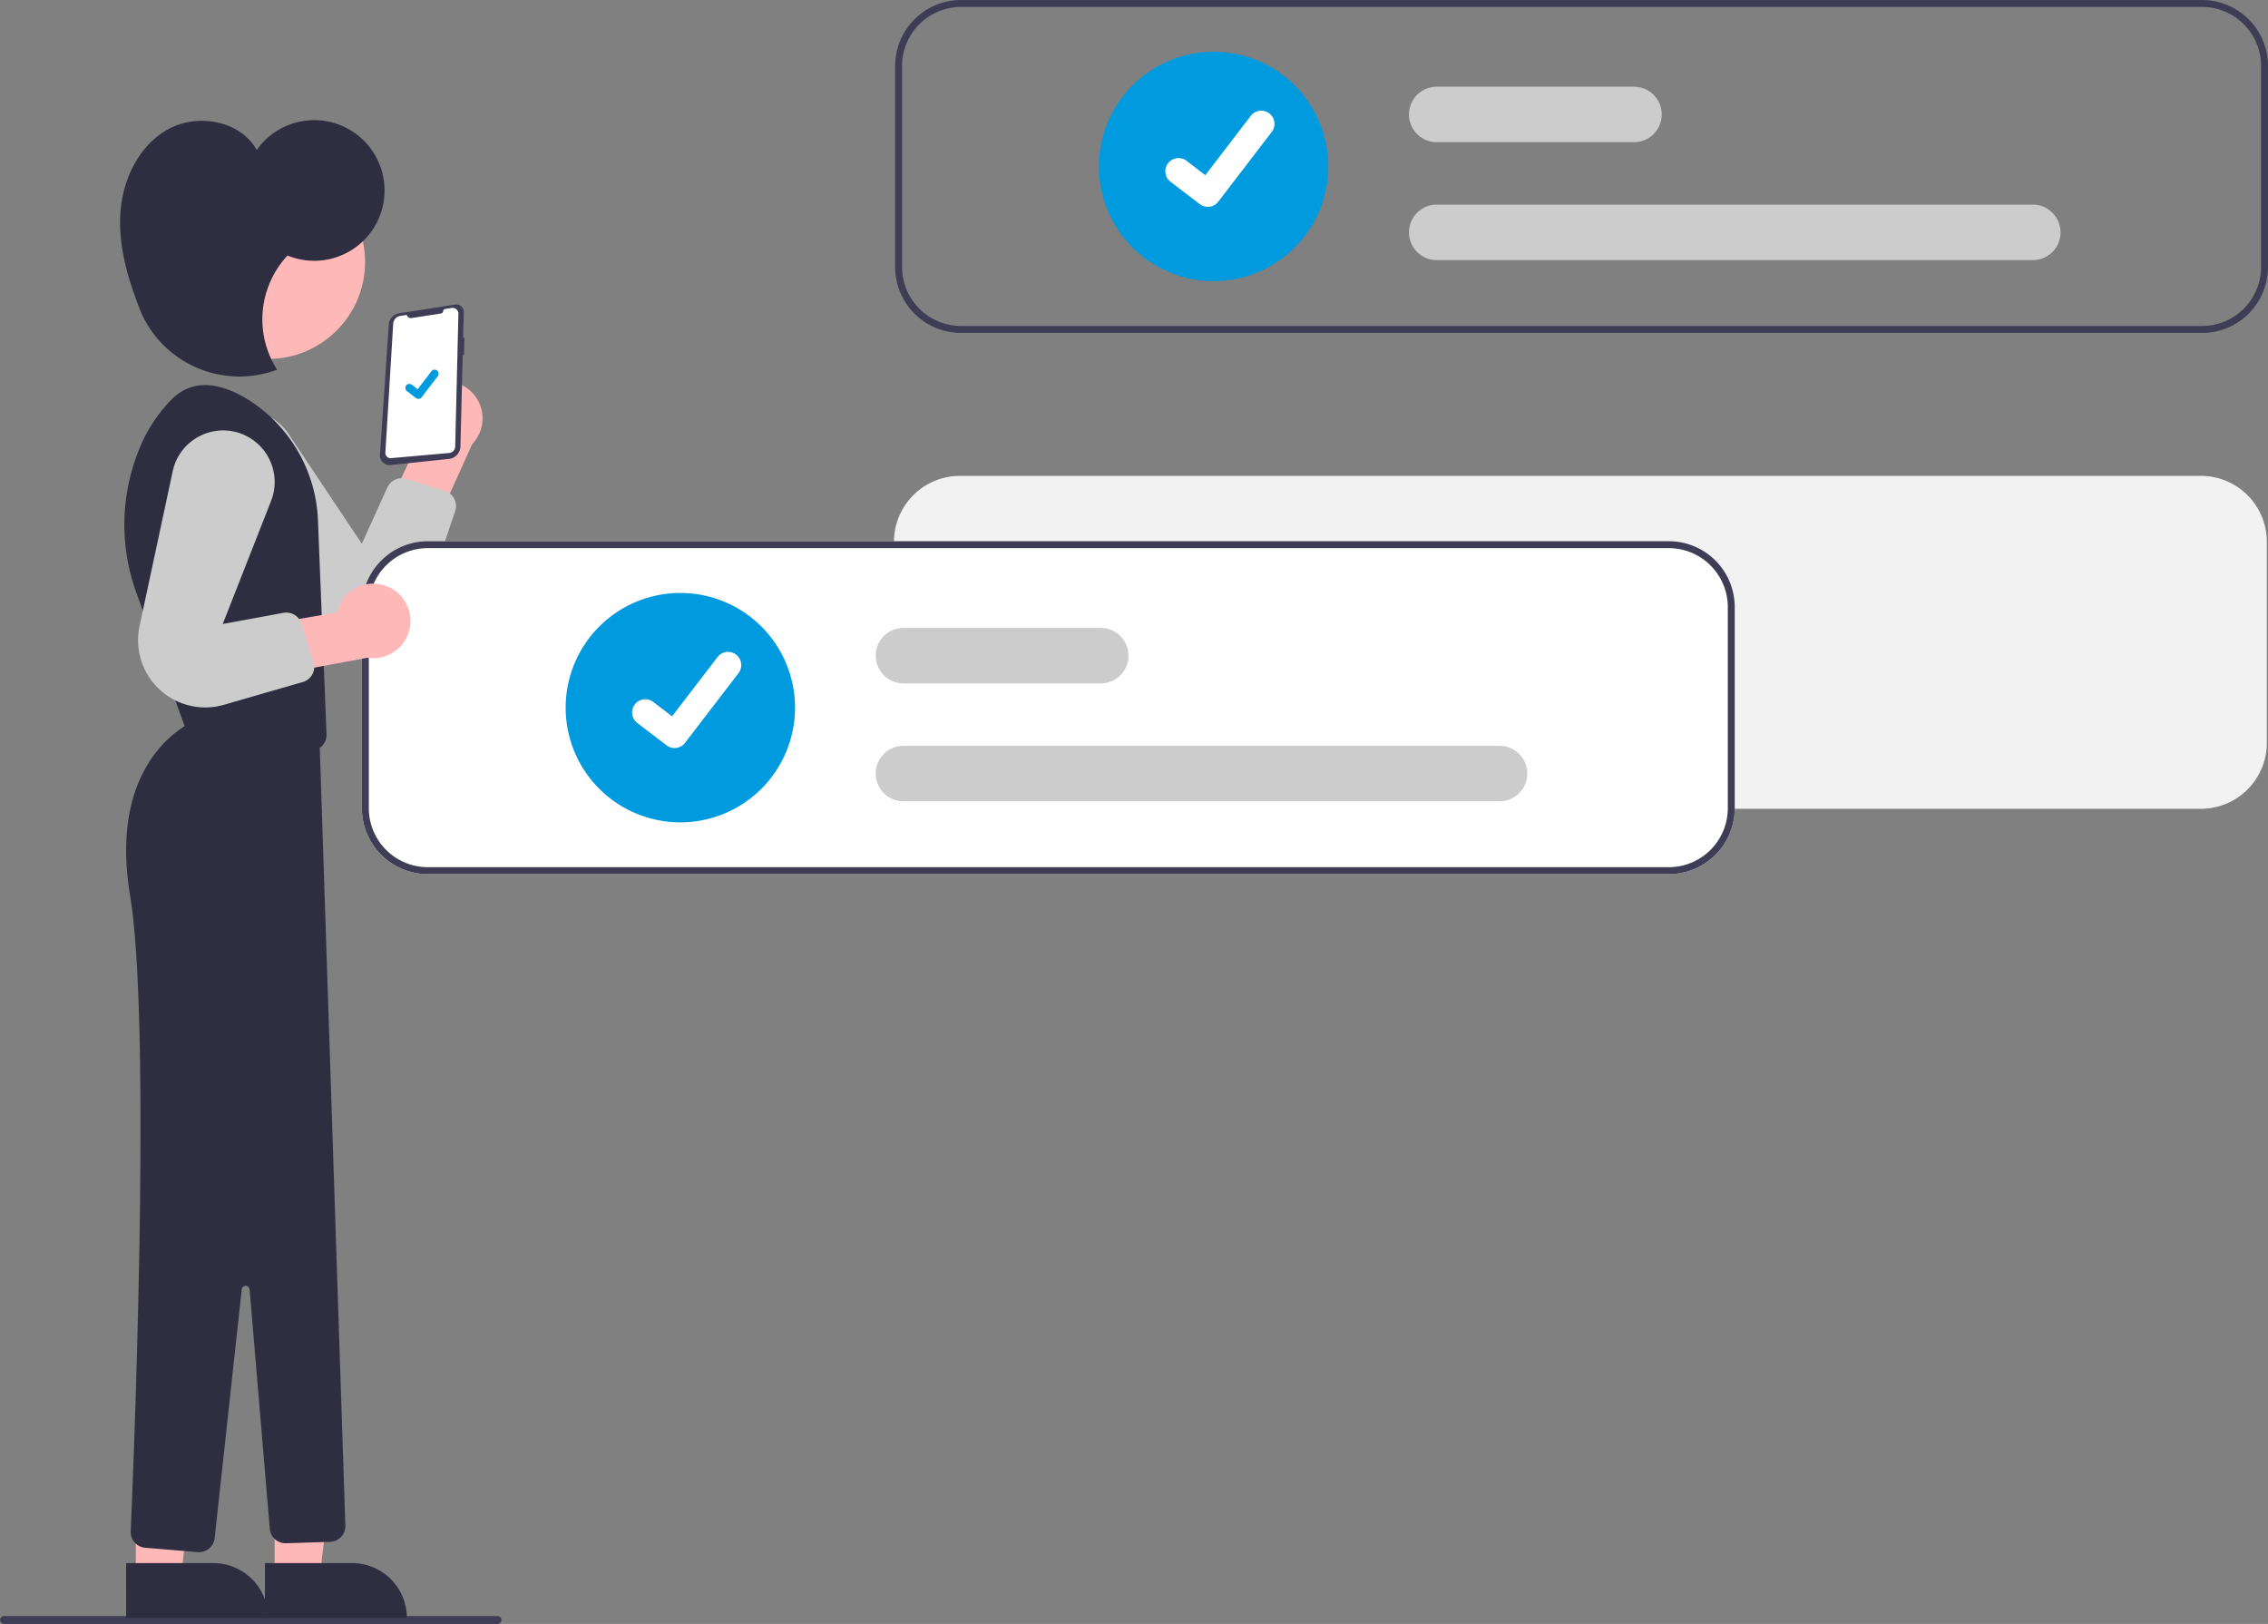 <svg id="undraw_Confirmation_re_b6q5" xmlns="http://www.w3.org/2000/svg" width="252.391" height="180.702" viewBox="0 0 252.391 180.702">
  <rect x="0" y="0" width="252.391" height="180.702" fill="#808080" stroke="none"/>
  <path id="Path_3219" data-name="Path 3219" d="M684.68,364.922H546.568a7.339,7.339,0,0,0-7.332,7.332v22.383a7.339,7.339,0,0,0,7.332,7.332H684.68a7.339,7.339,0,0,0,7.332-7.332V372.255A7.339,7.339,0,0,0,684.68,364.922Z" transform="translate(-439.751 -311.969)" fill="#f2f2f2"/>
  <path id="Path_3220" data-name="Path 3220" d="M368.3,654.421H313.354a.44.44,0,0,1,0-.879H368.3a.44.44,0,0,1,0,.879Z" transform="translate(-312.915 -473.719)" fill="#3f3d56"/>
  <path id="Path_3221" data-name="Path 3221" d="M414.391,341.6a4.122,4.122,0,0,0-.845,6.264l-3.995,8.53,4.592,3.692,5.472-12.125a4.144,4.144,0,0,0-5.224-6.36Z" transform="translate(-367.072 -298.533)" fill="#ffb8b8"/>
  <path id="Path_3222" data-name="Path 3222" d="M364.789,349.265h0A5.74,5.74,0,0,1,372.518,351l8.174,12.239,2.838-6.256a1.758,1.758,0,0,1,2.126-.952l4.283,1.338a1.758,1.758,0,0,1,1.141,2.242l-2.932,8.657a7.481,7.481,0,0,1-11.323,3.766h0a7.481,7.481,0,0,1-1.225-1.054l-12.045-12.87a5.74,5.74,0,0,1,1.235-8.843Z" transform="translate(-340.426 -302.735)" fill="#ccc"/>
  <path id="Path_3223" data-name="Path 3223" d="M417.63,321.543a.827.827,0,0,1,.807.848l-.071,2.841.142.013-.051,1.929-.139-.017-.253,10.177a1.435,1.435,0,0,1-1.284,1.391l-6.471.681a1.086,1.086,0,0,1-1.2-1.154l.982-14.492a1.344,1.344,0,0,1,1.135-1.237l6.247-.971h0A.825.825,0,0,1,417.63,321.543Z" transform="translate(-366.825 -287.658)" fill="#3f3d56"/>
  <path id="Path_3224" data-name="Path 3224" d="M413.387,323.526l3.284-.51a.272.272,0,0,0,.229-.239h0a.308.308,0,0,1,.259-.271l.692-.107a.653.653,0,0,1,.753.661l-.356,14.755a.745.745,0,0,1-.679.724l-6.467.575a.576.576,0,0,1-.625-.608l.872-14.358a.929.929,0,0,1,.785-.861l.729-.113A.465.465,0,0,0,413.387,323.526Z" transform="translate(-367.591 -288.133)" fill="#fff"/>
  <path id="Path_3225" data-name="Path 3225" d="M69.52,374.233h5.025l2.39-19.383H69.518Z" transform="translate(-38.96 -198.867)" fill="#ffb8b8"/>
  <path id="Path_3226" data-name="Path 3226" d="M0,0H15.794V6.1H6.1A6.1,6.1,0,0,1,0,0Z" transform="translate(45.277 180.032) rotate(179.995)" fill="#2f2e41"/>
  <path id="Path_3227" data-name="Path 3227" d="M34.384,374.233h5.025l2.39-19.383H34.382Z" transform="translate(-19.269 -198.867)" fill="#ffb8b8"/>
  <path id="Path_3228" data-name="Path 3228" d="M0,0H15.794V6.1H6.1A6.1,6.1,0,0,1,0,0Z" transform="translate(29.833 180.032) rotate(179.995)" fill="#2f2e41"/>
  <circle id="Ellipse_17" data-name="Ellipse 17" cx="10.796" cy="10.796" r="10.796" transform="translate(19.036 18.35)" fill="#ffb8b8"/>
  <path id="Path_3229" data-name="Path 3229" d="M365.948,357.122a16.642,16.642,0,0,0-8.035-13.72c-2.789-1.644-5.842-2.285-8.271.144a16.859,16.859,0,0,0-3.444,5.17,22.2,22.2,0,0,0-.411,16.48l5.781,15.971,13.38,1.45a1.758,1.758,0,0,0,1.946-1.818Z" transform="translate(-330.559 -299.09)" fill="#2f2e41"/>
  <path id="Path_3230" data-name="Path 3230" d="M352.669,426.7s-10,3.732-7.383,19.534c2.345,14.18.482,61.246.074,70.76a1.757,1.757,0,0,0,1.611,1.826l5.835.486a1.758,1.758,0,0,0,1.894-1.562l3.014-27.682a.44.44,0,0,1,.875.011l2.246,26.636a1.758,1.758,0,0,0,1.808,1.61l4.9-.155a1.758,1.758,0,0,0,1.7-1.815l-2.887-87.8Z" transform="translate(-330.812 -346.593)" fill="#2f2e41"/>
  <path id="Path_3231" data-name="Path 3231" d="M361.949,290.036a7.825,7.825,0,1,0-3.431-11.741c-1.826-3.29-6.61-4.129-9.895-2.293s-5.074,5.681-5.286,9.438.93,7.458,2.323,10.953a11.953,11.953,0,0,0,15.123,6.345A10.4,10.4,0,0,1,361.949,290.036Z" transform="translate(-329.949 -261.601)" fill="#2f2e41"/>
  <path id="Path_395" data-name="Path 395" d="M416.964,341.272a.443.443,0,0,1-.267-.089l0,0-1-.768a.446.446,0,1,1,.543-.708l.65.5,1.536-2a.446.446,0,0,1,.625-.083h0l-.01.013.01-.013a.446.446,0,0,1,.082.625l-1.807,2.357a.446.446,0,0,1-.355.174Z" transform="translate(-370.414 -296.895)" fill="#009bdf"/>
  <path id="Path_3232" data-name="Path 3232" d="M684.975,244.458H546.863a7.339,7.339,0,0,0-7.332,7.332v22.383a7.339,7.339,0,0,0,7.332,7.332H684.975a7.339,7.339,0,0,0,7.332-7.332V251.79A7.339,7.339,0,0,0,684.975,244.458Zm6.56,29.715a6.57,6.57,0,0,1-6.56,6.56H546.863a6.57,6.57,0,0,1-6.56-6.56V251.79a6.57,6.57,0,0,1,6.56-6.56H684.975a6.57,6.57,0,0,1,6.56,6.56Z" transform="translate(-439.916 -244.458)" fill="#3f3d56"/>
  <path id="Path_3233" data-name="Path 3233" d="M603.88,283.089a12.762,12.762,0,1,1,12.762-12.762A12.762,12.762,0,0,1,603.88,283.089Z" transform="translate(-468.827 -251.803)" fill="#009bdf"/>
  <path id="Path_3234" data-name="Path 3234" d="M739.031,302.429H672.7a3.087,3.087,0,1,1,0-6.174h66.333a3.087,3.087,0,0,1,0,6.174Z" transform="translate(-512.816 -273.486)" fill="#ccc"/>
  <path id="Path_3235" data-name="Path 3235" d="M694.651,272.58H672.7a3.087,3.087,0,1,1,0-6.174h21.953a3.087,3.087,0,0,1,0,6.174Z" transform="translate(-512.816 -256.758)" fill="#ccc"/>
  <path id="Path_395-2" data-name="Path 395" d="M612.577,283.162a1.459,1.459,0,0,1-.878-.292l-.016-.012-3.308-2.53A1.47,1.47,0,0,1,610.164,278l2.142,1.643,5.063-6.6a1.469,1.469,0,0,1,2.06-.272h0l-.031.044.032-.044a1.471,1.471,0,0,1,.272,2.06l-5.955,7.765a1.47,1.47,0,0,1-1.169.573Z" transform="translate(-478.176 -260.15)" fill="#fff"/>
  <path id="Path_3236" data-name="Path 3236" d="M549.975,381.458H411.863a7.339,7.339,0,0,0-7.332,7.332v22.383a7.339,7.339,0,0,0,7.332,7.332H549.975a7.339,7.339,0,0,0,7.332-7.332V388.79a7.339,7.339,0,0,0-7.332-7.332Z" transform="translate(-364.259 -321.236)" fill="#fff"/>
  <path id="Path_3237" data-name="Path 3237" d="M549.975,381.458H411.863a7.339,7.339,0,0,0-7.332,7.332v22.383a7.339,7.339,0,0,0,7.332,7.332H549.975a7.339,7.339,0,0,0,7.332-7.332V388.79a7.339,7.339,0,0,0-7.332-7.332Zm6.56,29.715a6.57,6.57,0,0,1-6.56,6.56H411.863a6.57,6.57,0,0,1-6.56-6.56V388.79a6.57,6.57,0,0,1,6.56-6.56H549.975a6.57,6.57,0,0,1,6.56,6.56Z" transform="translate(-364.259 -321.236)" fill="#3f3d56"/>
  <path id="Path_3238" data-name="Path 3238" d="M468.88,420.089a12.762,12.762,0,1,1,12.762-12.762A12.762,12.762,0,0,1,468.88,420.089Z" transform="translate(-393.169 -328.582)" fill="#009bdf"/>
  <path id="Path_3239" data-name="Path 3239" d="M604.031,439.429H537.7a3.087,3.087,0,0,1,0-6.175h66.333a3.087,3.087,0,1,1,0,6.175Z" transform="translate(-437.159 -350.264)" fill="#ccc"/>
  <path id="Path_3240" data-name="Path 3240" d="M559.651,409.58H537.7a3.087,3.087,0,0,1,0-6.174h21.953a3.087,3.087,0,1,1,0,6.175Z" transform="translate(-437.159 -333.536)" fill="#ccc"/>
  <path id="Path_395-3" data-name="Path 395" d="M477.577,420.162a1.46,1.46,0,0,1-.878-.292l-.016-.012-3.308-2.53A1.47,1.47,0,0,1,475.164,415l2.142,1.643,5.063-6.6a1.469,1.469,0,0,1,2.06-.272h0l-.031.044.032-.044a1.471,1.471,0,0,1,.272,2.06l-5.955,7.765a1.47,1.47,0,0,1-1.169.573Z" transform="translate(-402.518 -336.928)" fill="#fff"/>
  <path id="Path_3241" data-name="Path 3241" d="M391.493,392.529a4.122,4.122,0,0,0-5.625,2.882L376.584,397l-.41,5.878,13.079-2.43a4.144,4.144,0,0,0,2.239-7.92Z" transform="translate(-348.367 -327.258)" fill="#ffb8b8"/>
  <path id="Path_3242" data-name="Path 3242" d="M359.673,353.923h0a5.74,5.74,0,0,1,2.99,7.335l-5.382,13.7,6.756-1.242a1.758,1.758,0,0,1,2,1.2l1.347,4.28a1.758,1.758,0,0,1-1.19,2.217l-8.781,2.535a7.481,7.481,0,0,1-9.556-7.146h0a7.482,7.482,0,0,1,.166-1.608l3.69-17.237a5.74,5.74,0,0,1,7.965-4.034Z" transform="translate(-332.494 -305.522)" fill="#ccc"/>
</svg>

